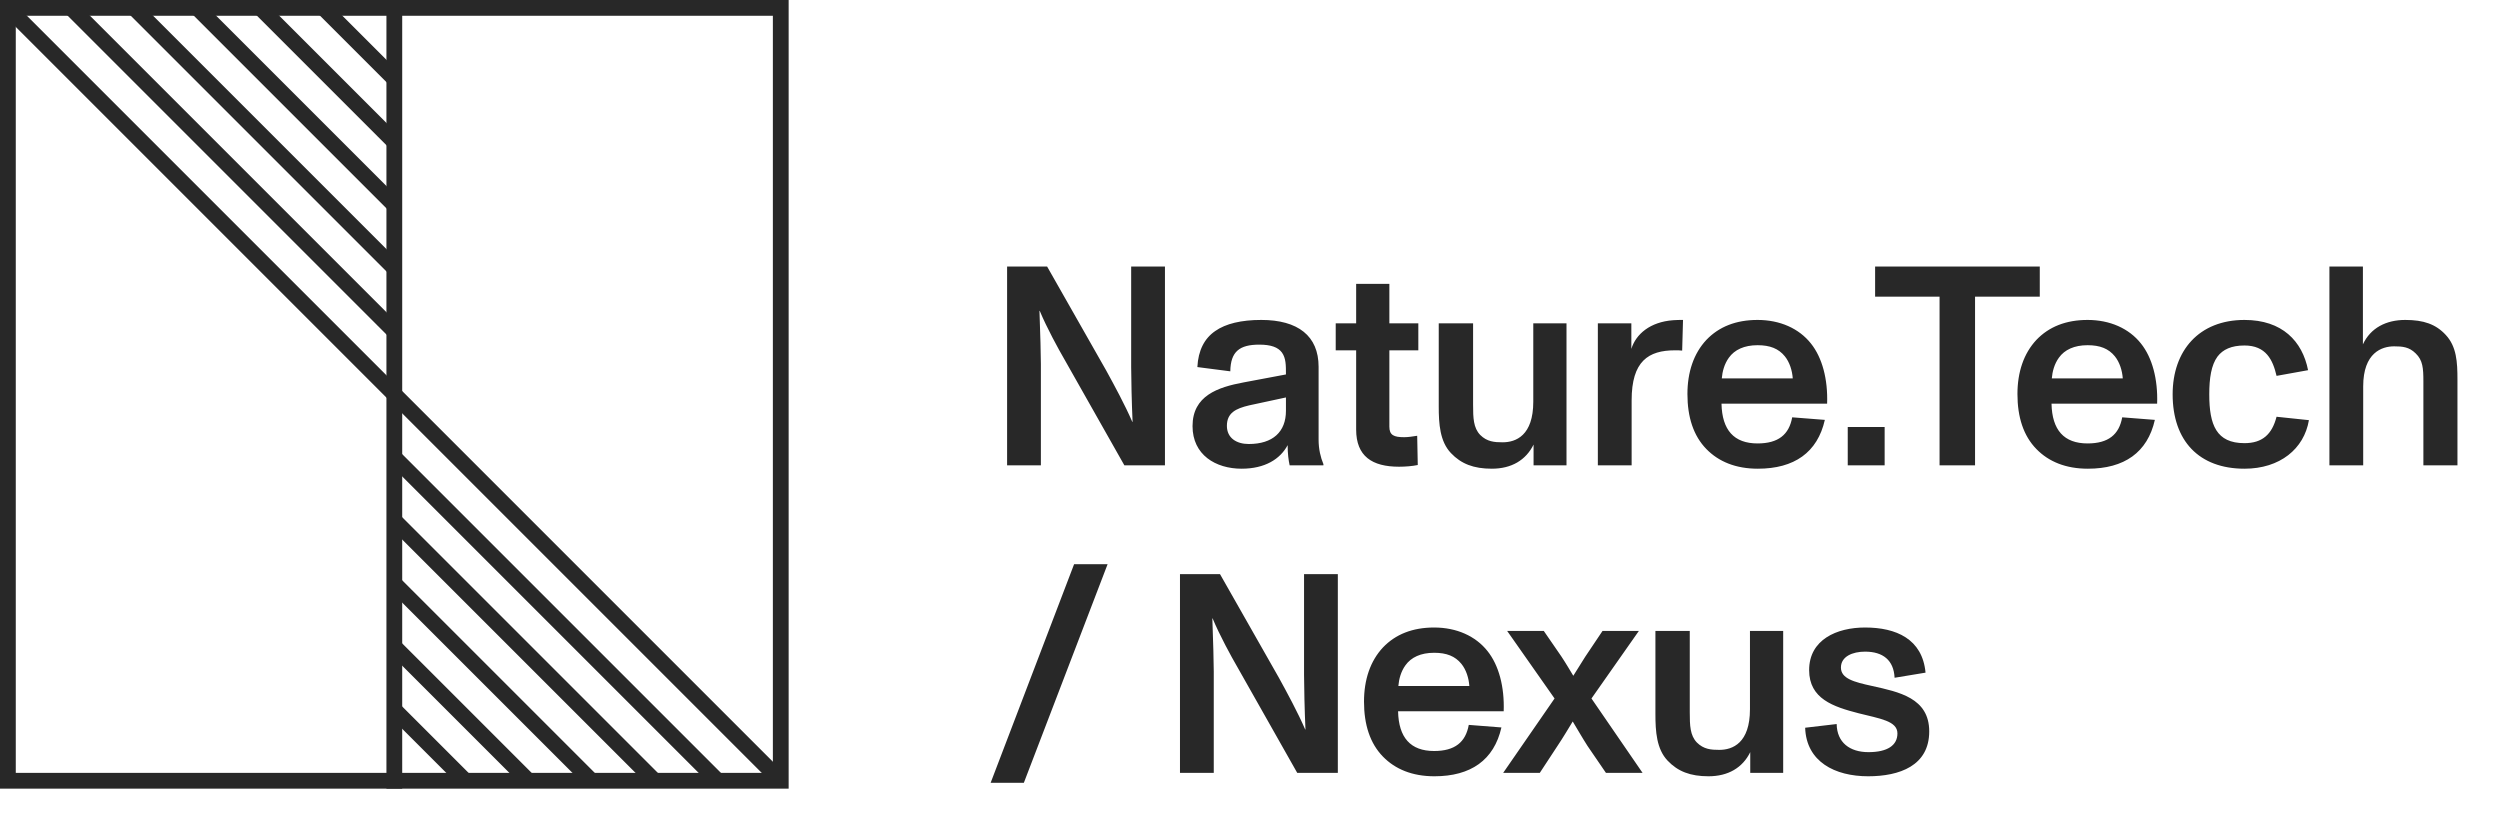 <svg width="317" height="105" viewBox="0 0 317 105" fill="none" xmlns="http://www.w3.org/2000/svg">
<path d="M129.824 99.26L140.444 71.54H136.196L125.612 99.26H129.824ZM153.905 98V85.148C153.905 84.428 153.833 81.008 153.725 78.416H153.761C154.625 80.504 156.137 83.276 156.893 84.572L164.489 98H169.637V72.8H165.353V85.58C165.353 86.876 165.425 90.224 165.533 92.492H165.497C164.561 90.332 163.193 87.812 162.185 85.976L154.697 72.8H149.621V98H153.905ZM188.616 82.556C187.104 80.648 184.692 79.568 181.848 79.568C179.112 79.568 176.952 80.432 175.368 82.088C173.748 83.816 172.956 86.192 172.956 88.964C172.956 91.88 173.712 94.256 175.368 95.948C176.916 97.532 179.076 98.432 181.884 98.432C186.492 98.432 189.444 96.38 190.38 92.24L186.24 91.916C185.844 94.112 184.476 95.228 181.848 95.228C178.86 95.228 177.348 93.536 177.276 90.188H190.668C190.776 87.092 190.056 84.356 188.616 82.556ZM181.848 82.772C183.432 82.772 184.512 83.204 185.304 84.176C185.916 84.932 186.24 85.976 186.312 86.984H177.312C177.384 86.12 177.636 85.148 178.212 84.356C178.932 83.348 180.156 82.772 181.848 82.772ZM207.81 80H203.202L201.006 83.276L199.494 85.688C199.098 85.04 198.558 84.104 197.982 83.24L195.75 80H191.106L197.118 88.568L190.602 98H195.246L197.514 94.544C198.198 93.536 198.954 92.24 199.422 91.484C199.926 92.312 200.646 93.572 201.294 94.58L203.634 98H208.278L201.798 88.568L207.81 80ZM221.895 89.936C221.895 94.22 219.699 95.084 218.007 95.084C216.963 95.084 216.027 95.012 215.163 94.148C214.299 93.248 214.263 91.988 214.263 90.332V80H209.907V90.548C209.907 92.744 210.051 94.976 211.455 96.452C212.751 97.82 214.335 98.432 216.639 98.432C219.123 98.432 220.959 97.352 221.931 95.372V98H226.107V80H221.895V89.936ZM236.886 98.432C240.846 98.432 244.626 97.1 244.626 92.744C244.626 88.496 240.774 87.74 237.39 86.984C235.086 86.48 233.43 86.048 233.43 84.644C233.43 83.24 234.906 82.628 236.49 82.628C238.758 82.628 240.126 83.708 240.234 85.94L244.158 85.292C243.762 81.008 240.414 79.568 236.49 79.568C232.89 79.568 229.398 81.116 229.398 84.968C229.398 88.604 232.458 89.612 235.662 90.44C238.362 91.124 240.594 91.412 240.594 92.996C240.594 94.508 239.334 95.372 236.922 95.372C234.546 95.372 232.926 94.148 232.89 91.808L228.894 92.276C229.038 96.596 232.674 98.432 236.886 98.432Z" fill="#282828"/>
<path d="M131.984 59V46.148C131.984 45.428 131.912 42.008 131.804 39.416H131.84C132.704 41.504 134.216 44.276 134.972 45.572L142.568 59H147.716V33.8H143.432V46.58C143.432 47.876 143.504 51.224 143.612 53.492H143.576C142.64 51.332 141.272 48.812 140.264 46.976L132.776 33.8H127.7V59H131.984ZM167.198 46.508C167.198 42.584 164.57 40.568 159.926 40.568C157.406 40.568 155.426 41.036 154.094 41.972C152.726 42.908 151.934 44.42 151.826 46.544L156.002 47.084C156.038 44.564 157.19 43.7 159.674 43.7C161.15 43.7 162.05 44.024 162.554 44.708C163.058 45.428 163.058 46.292 163.058 47.48L157.694 48.488C154.418 49.1 151.214 50.18 151.214 54.032C151.214 57.668 154.13 59.432 157.442 59.432C160.394 59.432 162.338 58.208 163.274 56.444C163.274 57.56 163.382 58.316 163.526 59H167.81V58.856C167.45 57.992 167.198 56.948 167.198 55.76V46.508ZM163.058 52.088C163.058 54.752 161.402 56.3 158.342 56.3C156.794 56.3 155.57 55.544 155.57 53.996C155.57 52.34 156.722 51.8 158.378 51.404L163.058 50.396V52.088ZM177.396 59.18C178.188 59.18 179.088 59.108 179.772 58.964L179.7 55.256C179.088 55.364 178.476 55.436 178.044 55.436C176.748 55.436 176.172 55.184 176.172 54.104V44.42H179.844V41H176.172V35.996H171.96V41H169.368V44.42H171.96V54.464C171.96 57.848 173.976 59.18 177.396 59.18ZM194.42 50.936C194.42 55.22 192.224 56.084 190.532 56.084C189.488 56.084 188.552 56.012 187.688 55.148C186.824 54.248 186.788 52.988 186.788 51.332V41H182.432V51.548C182.432 53.744 182.576 55.976 183.98 57.452C185.276 58.82 186.86 59.432 189.164 59.432C191.648 59.432 193.484 58.352 194.456 56.372V59H198.632V41H194.42V50.936ZM212.147 40.604C209.231 40.82 207.431 42.368 206.855 44.24V41H202.607V59H206.891V50.756C206.891 45.788 209.015 44.42 212.399 44.42C212.723 44.42 213.047 44.42 213.299 44.456L213.407 40.568C213.119 40.568 212.435 40.568 212.147 40.604ZM229.626 43.556C228.114 41.648 225.702 40.568 222.858 40.568C220.122 40.568 217.962 41.432 216.378 43.088C214.758 44.816 213.966 47.192 213.966 49.964C213.966 52.88 214.722 55.256 216.378 56.948C217.926 58.532 220.086 59.432 222.894 59.432C227.502 59.432 230.454 57.38 231.39 53.24L227.25 52.916C226.854 55.112 225.486 56.228 222.858 56.228C219.87 56.228 218.358 54.536 218.286 51.188H231.678C231.786 48.092 231.066 45.356 229.626 43.556ZM222.858 43.772C224.442 43.772 225.522 44.204 226.314 45.176C226.926 45.932 227.25 46.976 227.322 47.984H218.322C218.394 47.12 218.646 46.148 219.222 45.356C219.942 44.348 221.166 43.772 222.858 43.772ZM238.973 59V54.14H234.293V59H238.973ZM250.436 59V37.616H258.644V33.8H237.764V37.616H245.936V59H250.436ZM271.472 43.556C269.96 41.648 267.548 40.568 264.704 40.568C261.968 40.568 259.808 41.432 258.224 43.088C256.604 44.816 255.812 47.192 255.812 49.964C255.812 52.88 256.568 55.256 258.224 56.948C259.772 58.532 261.932 59.432 264.74 59.432C269.348 59.432 272.3 57.38 273.236 53.24L269.096 52.916C268.7 55.112 267.332 56.228 264.704 56.228C261.716 56.228 260.204 54.536 260.132 51.188H273.524C273.632 48.092 272.912 45.356 271.472 43.556ZM264.704 43.772C266.288 43.772 267.368 44.204 268.16 45.176C268.772 45.932 269.096 46.976 269.168 47.984H260.168C260.24 47.12 260.492 46.148 261.068 45.356C261.788 44.348 263.012 43.772 264.704 43.772ZM284.599 59.432C289.099 59.432 292.159 56.912 292.771 53.276L288.667 52.844C288.091 55.076 286.867 56.192 284.599 56.192C281.035 56.192 280.135 53.888 280.135 50C280.135 47.948 280.387 46.292 281.179 45.212C281.863 44.312 282.943 43.808 284.599 43.808C287.335 43.808 288.199 45.644 288.667 47.66L292.663 46.94C291.943 43.268 289.387 40.568 284.599 40.568C278.839 40.568 275.491 44.456 275.491 50C275.491 55.904 278.839 59.432 284.599 59.432ZM310.129 42.476C308.869 41.108 307.321 40.568 304.981 40.568C302.569 40.568 300.589 41.576 299.617 43.664V33.8H295.369V59H299.653V48.992C299.653 44.708 302.029 43.916 303.577 43.916C304.621 43.916 305.485 43.988 306.313 44.816C307.213 45.68 307.285 46.688 307.285 48.344V59H311.605V48.128C311.605 45.896 311.497 43.952 310.129 42.476Z" fill="#282828"/>
<rect x="1" y="1" width="98" height="98" stroke="#282828" stroke-width="2"/>
<path d="M50 0L50 100" stroke="#282828" stroke-width="2"/>
<path d="M1 1L99 99" stroke="#282828" stroke-width="2"/>
<path d="M9 1L50 42" stroke="#282828" stroke-width="2"/>
<path d="M91 99L50 58" stroke="#282828" stroke-width="2"/>
<path d="M17 1L50 34" stroke="#282828" stroke-width="2"/>
<path d="M83 99L50 66" stroke="#282828" stroke-width="2"/>
<path d="M25 1L50 26" stroke="#282828" stroke-width="2"/>
<path d="M75 99L50 74" stroke="#282828" stroke-width="2"/>
<path d="M33 1L50 18" stroke="#282828" stroke-width="2"/>
<path d="M67 99L50 82" stroke="#282828" stroke-width="2"/>
<path d="M41 1L50 10" stroke="#282828" stroke-width="2"/>
<path d="M59 99L50 90" stroke="#282828" stroke-width="2"/>
</svg>
